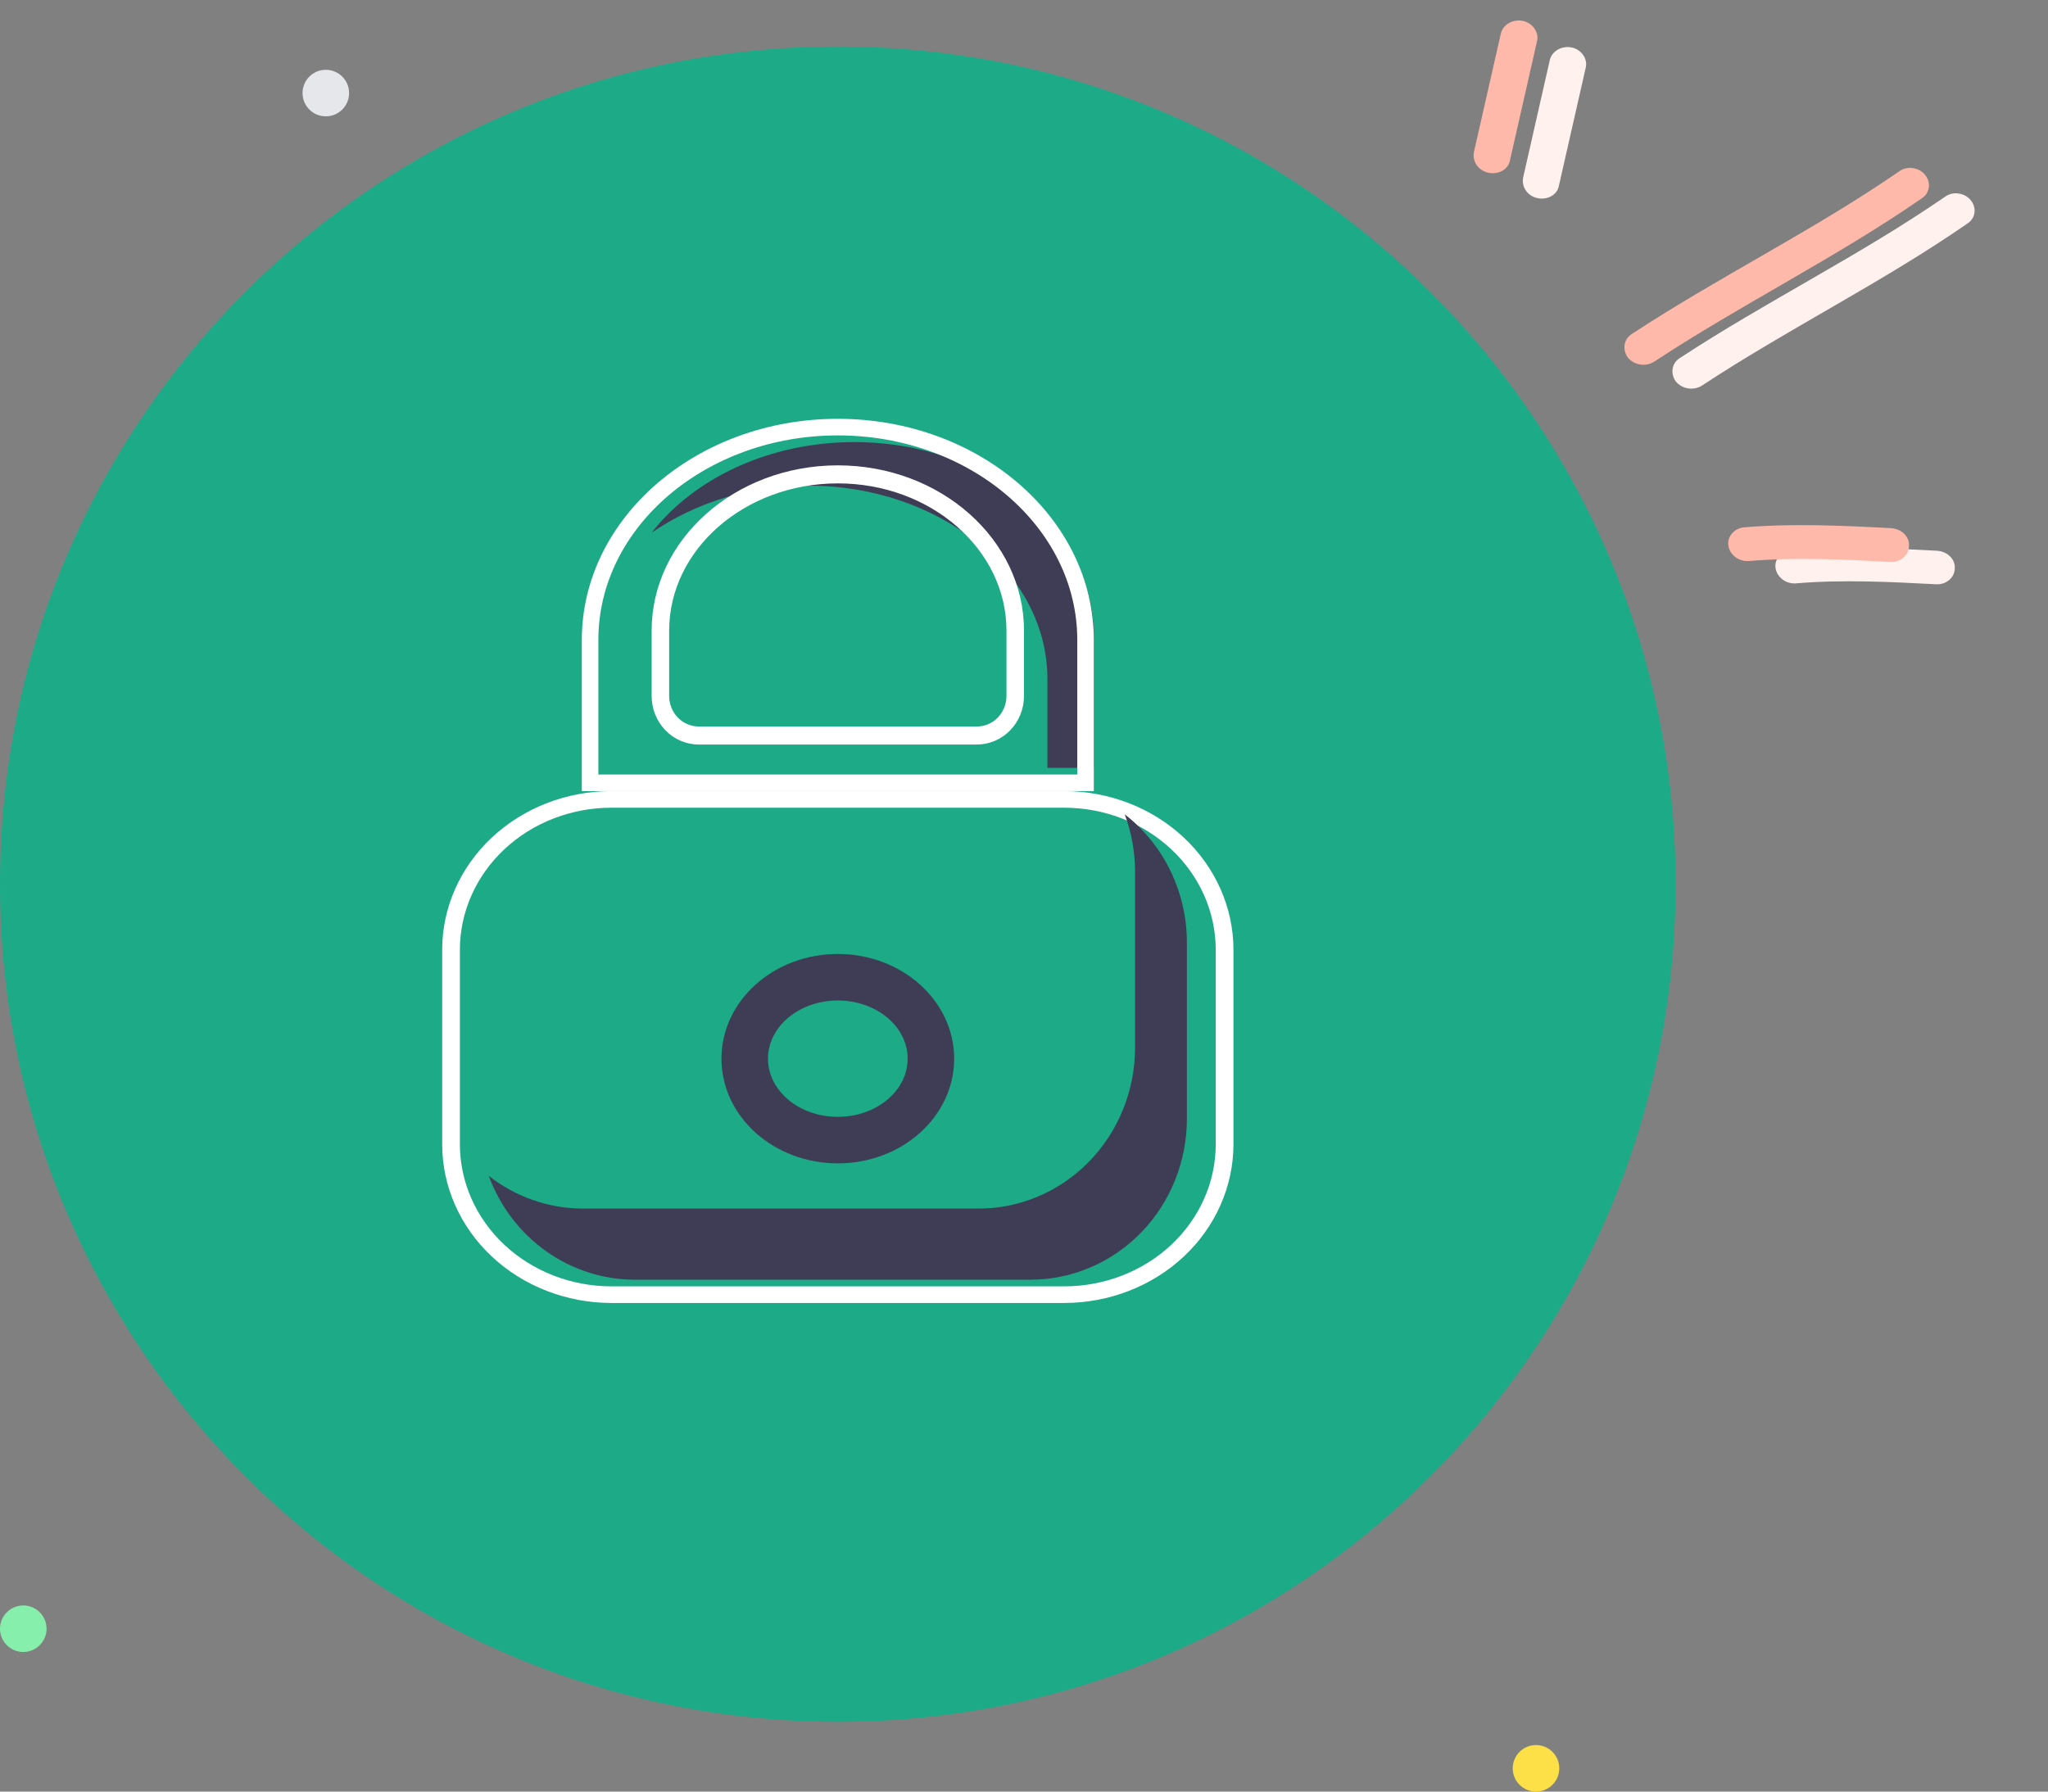 <svg width="88" height="77" viewBox="0 0 88 77" fill="none" xmlns="http://www.w3.org/2000/svg">
<rect x="0" y="0" width="88" height="77" fill="#808080" stroke="none"/>
<circle cx="1" cy="70" r="1" fill="#86EFAC"/>
<circle cx="66" cy="76" r="1" fill="#FDE047"/>
<circle cx="14" cy="4" r="1" fill="#E5E7EB"/>
<path fill-rule="evenodd" clip-rule="evenodd" d="M76.971 23.634C79.045 23.463 81.17 23.561 83.228 23.67C83.671 23.694 84.028 24.038 83.993 24.431C83.989 24.83 83.618 25.132 83.206 25.112C81.211 25.006 79.152 24.904 77.174 25.072C76.752 25.109 76.355 24.816 76.294 24.419C76.234 24.021 76.55 23.672 76.971 23.634Z" fill="#FFF1EE"/>
<path fill-rule="evenodd" clip-rule="evenodd" d="M72.177 15.391C75.883 12.957 79.927 10.975 83.584 8.45C83.912 8.212 84.412 8.282 84.677 8.601C84.942 8.921 84.896 9.375 84.537 9.608C80.878 12.142 76.833 14.132 73.126 16.575C72.768 16.801 72.27 16.72 72.007 16.393C71.774 16.071 71.819 15.617 72.177 15.391Z" fill="#FFF1EE"/>
<path fill-rule="evenodd" clip-rule="evenodd" d="M68.136 2.912C67.752 4.601 67.369 6.29 66.985 7.98C66.919 8.37 66.494 8.608 66.063 8.515C65.632 8.422 65.378 8.037 65.444 7.646C65.829 5.954 66.212 4.262 66.596 2.57C66.694 2.185 67.118 1.949 67.549 2.044C67.949 2.134 68.233 2.527 68.136 2.912Z" fill="#FFF1EE"/>
<path fill-rule="evenodd" clip-rule="evenodd" d="M74.949 22.663C77.039 22.491 79.18 22.589 81.255 22.699C81.702 22.724 82.061 23.07 82.026 23.466C82.022 23.868 81.648 24.172 81.232 24.153C79.222 24.045 77.146 23.943 75.153 24.112C74.728 24.149 74.327 23.854 74.266 23.454C74.206 23.053 74.524 22.701 74.949 22.663Z" fill="#FFB9AA"/>
<path fill-rule="evenodd" clip-rule="evenodd" d="M70.117 14.355C73.852 11.901 77.928 9.904 81.614 7.359C81.945 7.119 82.448 7.189 82.715 7.511C82.982 7.833 82.936 8.291 82.574 8.526C78.887 11.079 74.809 13.086 71.073 15.548C70.712 15.776 70.21 15.694 69.945 15.365C69.71 15.04 69.756 14.582 70.117 14.355Z" fill="#FFB9AA"/>
<path fill-rule="evenodd" clip-rule="evenodd" d="M66.043 1.777C65.656 3.479 65.27 5.182 64.883 6.885C64.816 7.278 64.389 7.518 63.954 7.424C63.519 7.33 63.263 6.942 63.33 6.548C63.718 4.843 64.105 3.138 64.492 1.432C64.59 1.044 65.017 0.806 65.451 0.902C65.855 0.993 66.141 1.389 66.043 1.777Z" fill="#FFB9AA"/>
<path d="M36 74C55.882 74 72 57.882 72 38C72 18.118 55.882 2 36 2C16.118 2 0 18.118 0 38C0 57.882 16.118 74 36 74Z" fill="#1DAB87"/>
<path d="M36 50C38.761 50 41 47.985 41 45.5C41 43.015 38.761 41 36 41C33.239 41 31 43.015 31 45.5C31 47.985 33.239 50 36 50Z" fill="#3F3D56"/>
<path d="M36 48C37.657 48 39 46.881 39 45.5C39 44.119 37.657 43 36 43C34.343 43 33 44.119 33 45.5C33 46.881 34.343 48 36 48Z" fill="#1DAB87"/>
<path d="M45.731 56H26.269C24.342 55.998 22.494 55.279 21.131 54.002C19.769 52.724 19.002 50.991 19 49.184V40.816C19.002 39.009 19.769 37.277 21.131 35.999C22.494 34.721 24.342 34.002 26.269 34H45.731C47.658 34.002 49.506 34.721 50.869 35.999C52.231 37.277 52.998 39.009 53 40.816V49.184C52.998 50.991 52.231 52.724 50.869 54.001C49.506 55.279 47.658 55.998 45.731 56ZM26.269 34.714C24.544 34.715 22.889 35.359 21.669 36.503C20.449 37.647 19.763 39.198 19.761 40.816V49.184C19.763 50.802 20.449 52.353 21.669 53.497C22.889 54.641 24.544 55.285 26.269 55.286H45.731C47.457 55.285 49.111 54.641 50.331 53.497C51.551 52.353 52.237 50.802 52.239 49.184V40.816C52.237 39.198 51.551 37.647 50.331 36.503C49.111 35.359 47.457 34.715 45.731 34.714L26.269 34.714Z" fill="white"/>
<path d="M25.049 51.942H42.052C42.935 51.942 43.809 51.763 44.624 51.415C45.439 51.068 46.18 50.558 46.804 49.915C47.428 49.273 47.923 48.51 48.261 47.67C48.599 46.831 48.772 45.931 48.772 45.023V37.455C48.771 36.615 48.621 35.784 48.329 35C49.159 35.643 49.832 36.476 50.295 37.432C50.759 38.389 51 39.444 51 40.513V48.081C51 48.989 50.826 49.889 50.489 50.728C50.151 51.568 49.656 52.331 49.032 52.973C48.408 53.616 47.667 54.126 46.851 54.473C46.036 54.821 45.162 55 44.28 55H27.277C25.914 54.999 24.584 54.572 23.463 53.774C22.342 52.977 21.483 51.847 21 50.535C22.164 51.448 23.587 51.942 25.049 51.942Z" fill="#3F3D56"/>
<path d="M36.709 19C33.045 19 29.824 20.557 28 22.894C29.95 21.562 32.303 20.854 34.715 20.872C40.389 20.872 45.006 24.603 45.006 29.188V33H47V27.316C47 22.731 42.383 19 36.709 19Z" fill="#3F3D56"/>
<path d="M47 34H25V27.504C25 22.264 29.935 18 36 18C42.065 18 47 22.264 47 27.504V34ZM25.711 33.287H46.289V27.504C46.289 22.657 41.674 18.713 36 18.713C30.326 18.713 25.711 22.657 25.711 27.504V33.287Z" fill="white"/>
<path d="M41.973 32H30.027C29.49 31.999 28.974 31.779 28.594 31.388C28.214 30.997 28.001 30.467 28 29.914V27.105C28 23.187 31.589 20 36 20C40.411 20 44 23.187 44 27.105V29.914C43.999 30.467 43.786 30.997 43.406 31.388C43.026 31.779 42.51 31.999 41.973 32ZM36 20.775C32.004 20.775 28.753 23.614 28.753 27.105V29.914C28.754 30.262 28.888 30.595 29.127 30.841C29.366 31.086 29.689 31.224 30.027 31.225H41.973C42.311 31.224 42.635 31.086 42.873 30.841C43.112 30.595 43.246 30.262 43.247 29.914V27.105C43.247 23.614 39.996 20.775 36 20.775Z" fill="white"/>
</svg>
